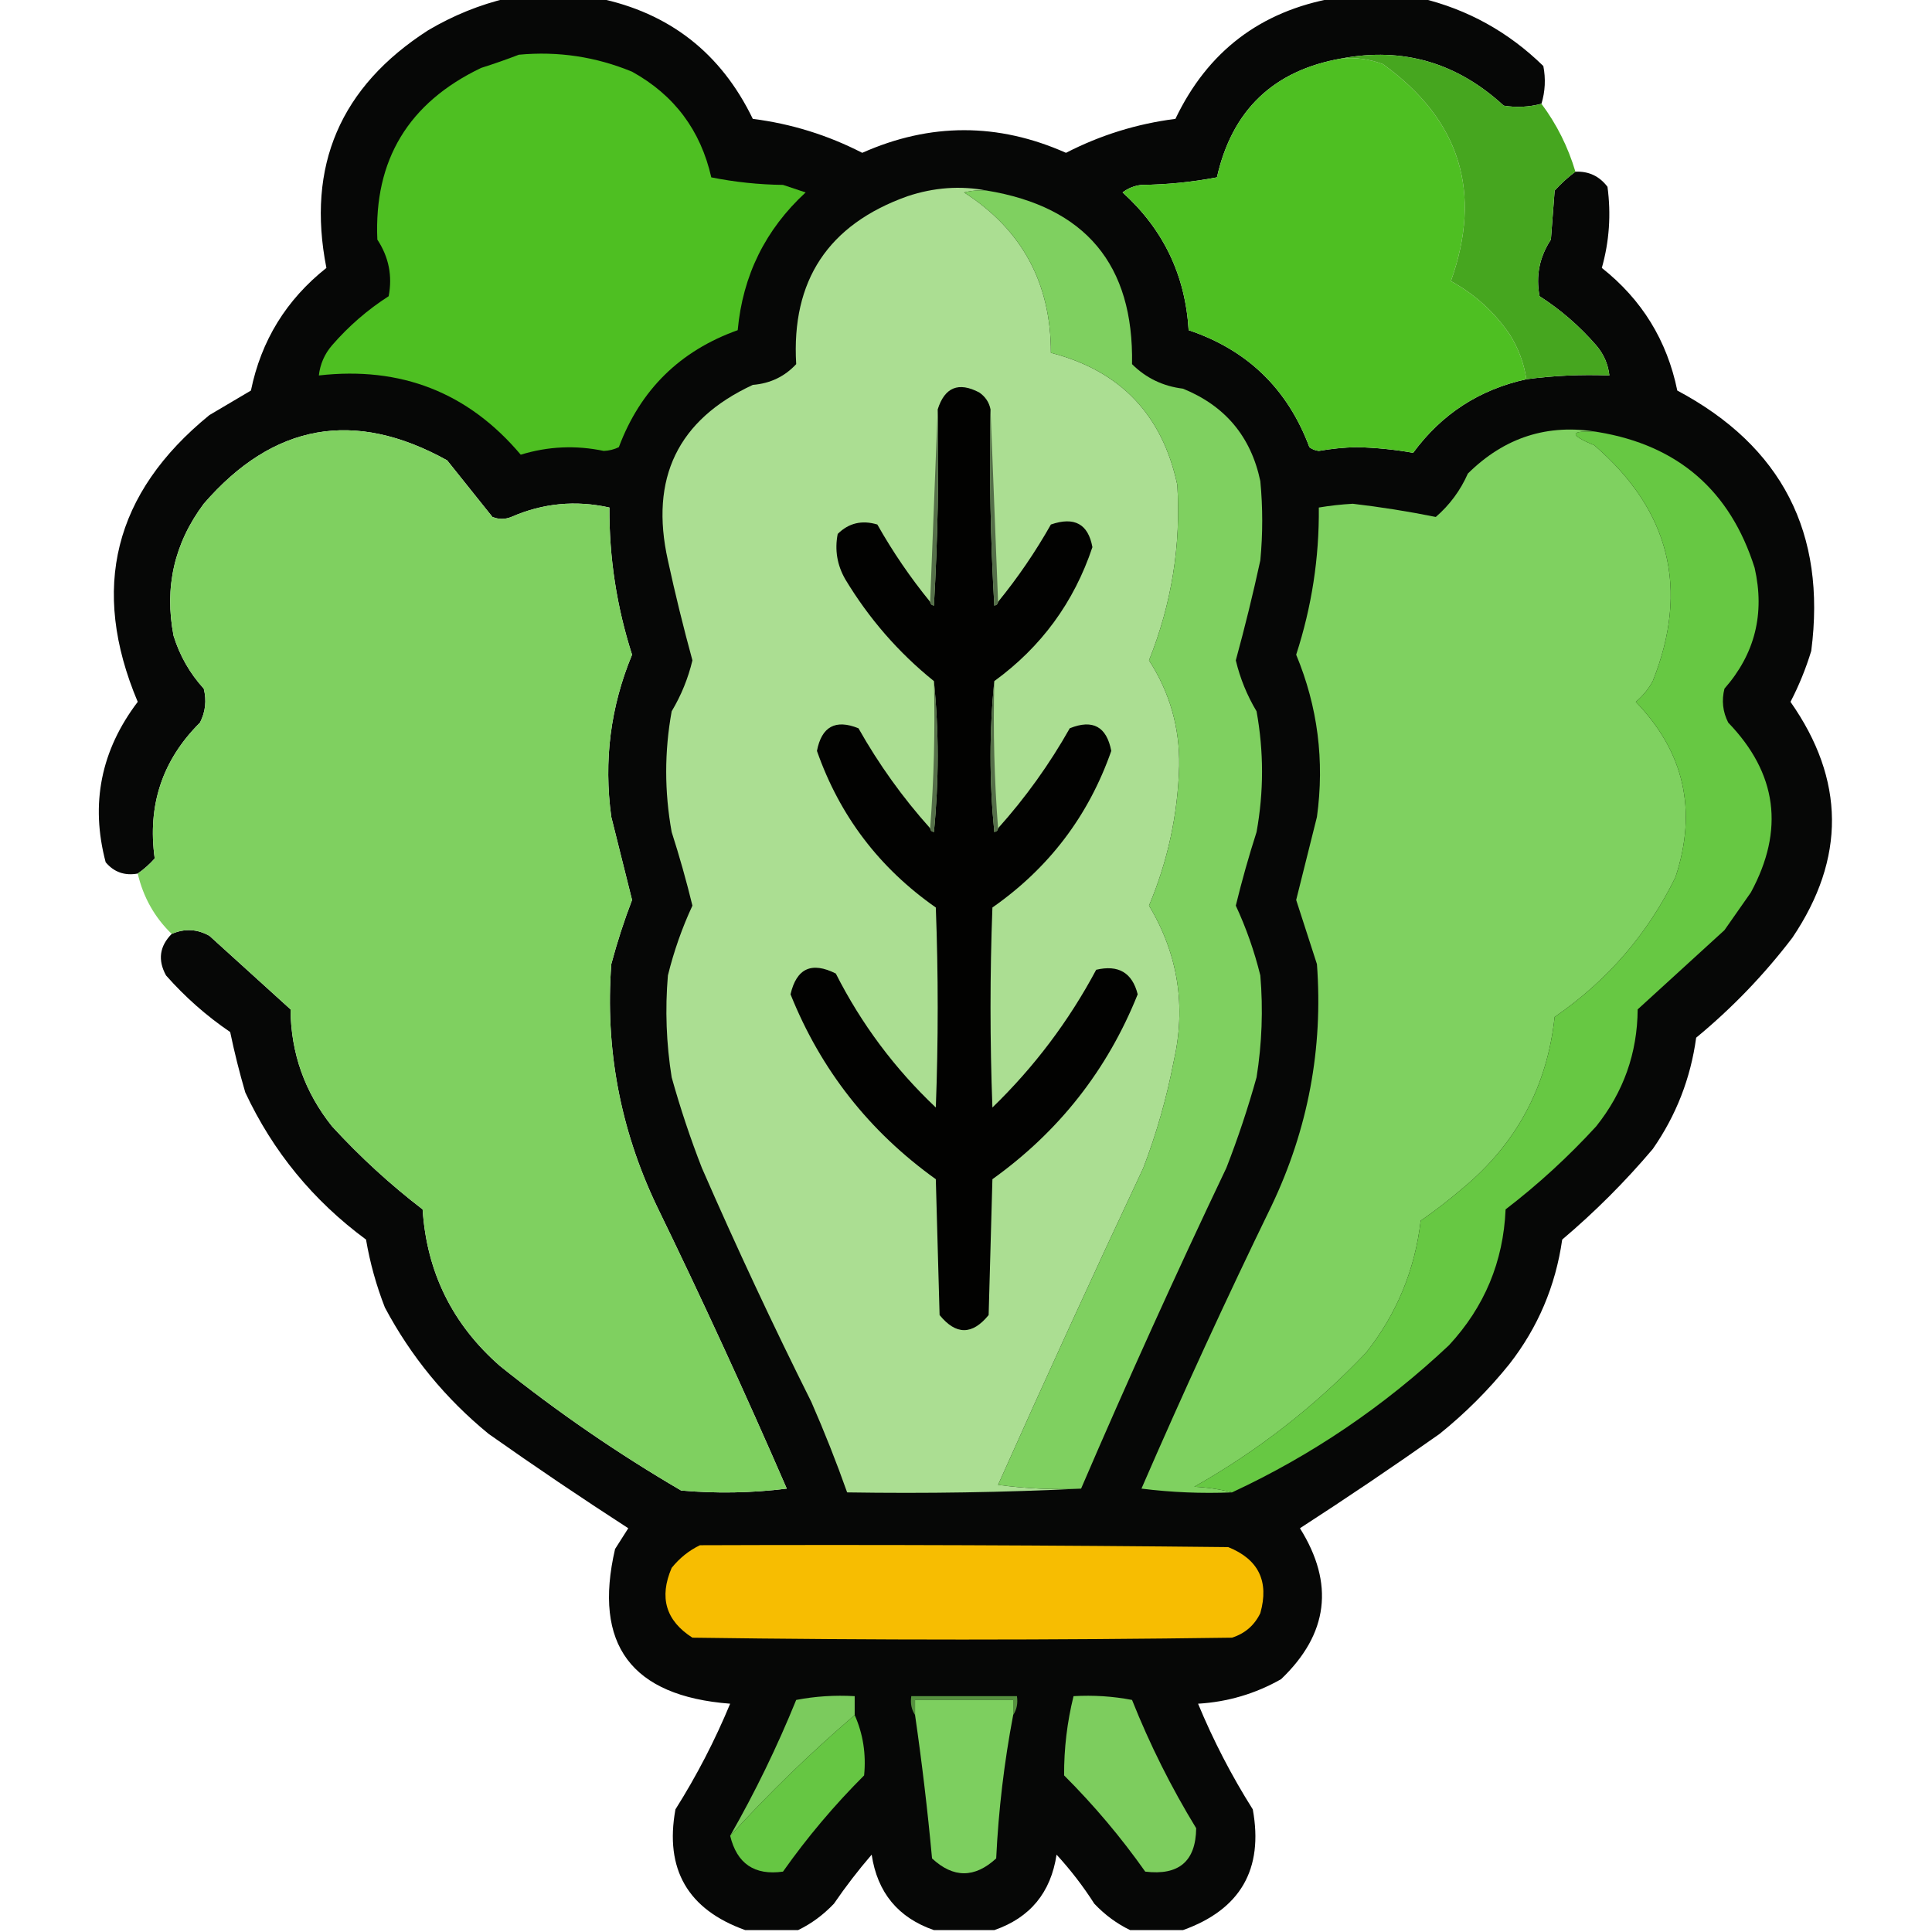 <?xml version="1.0" encoding="UTF-8"?>
<!DOCTYPE svg PUBLIC "-//W3C//DTD SVG 1.1//EN" "http://www.w3.org/Graphics/SVG/1.1/DTD/svg11.dtd">
<svg xmlns="http://www.w3.org/2000/svg" version="1.1" width="512px" height="512px" style="shape-rendering:geometricPrecision; text-rendering:geometricPrecision; image-rendering:optimizeQuality; fill-rule:evenodd; clip-rule:evenodd" xmlns:xlink="http://www.w3.org/1999/xlink">
<g><path style="opacity:0.976" fill="#010200" d="M 134.5,-0.5 C 142.5,-0.5 150.5,-0.5 158.5,-0.5C 177.397,3.39 191.064,14.056 199.5,31.5C 209.692,32.798 219.358,35.798 228.5,40.5C 246.5,32.5 264.5,32.5 282.5,40.5C 291.642,35.798 301.308,32.798 311.5,31.5C 320.034,13.63 334.034,2.963 353.5,-0.5C 361.167,-0.5 368.833,-0.5 376.5,-0.5C 388.941,2.473 399.774,8.473 409,17.5C 409.659,20.888 409.492,24.221 408.5,27.5C 405.201,28.376 401.868,28.543 398.5,28C 386.122,16.591 371.789,12.424 355.5,15.5C 337.514,18.653 326.514,29.153 322.5,47C 315.941,48.255 309.274,48.922 302.5,49C 300.616,49.216 298.949,49.883 297.5,51C 308.302,60.772 314.136,72.939 315,87.5C 330.575,92.741 341.242,103.075 347,118.5C 347.725,119.059 348.558,119.392 349.5,119.5C 352.802,118.918 356.135,118.585 359.5,118.5C 364.609,118.629 369.609,119.129 374.5,120C 382.037,109.73 392.037,103.23 404.5,100.5C 411.746,99.536 419.08,99.203 426.5,99.5C 426.159,96.484 424.993,93.817 423,91.5C 418.591,86.42 413.591,82.086 408,78.5C 406.967,73.106 407.967,68.106 411,63.5C 411.333,59.167 411.667,54.833 412,50.5C 413.73,48.598 415.563,46.931 417.5,45.5C 421.025,45.346 423.859,46.679 426,49.5C 426.981,56.826 426.481,63.993 424.5,71C 435.116,79.398 441.783,90.232 444.5,103.5C 472.214,118.259 484.047,141.259 480,172.5C 478.581,177.17 476.748,181.67 474.5,186C 488.985,206.659 489.151,227.492 475,248.5C 467.515,258.318 459.015,267.152 449.5,275C 448.036,285.76 444.203,295.593 438,304.5C 430.667,313.167 422.667,321.167 414,328.5C 412.243,340.782 407.576,351.782 400,361.5C 394.5,368.333 388.333,374.5 381.5,380C 369.339,388.581 357.006,396.914 344.5,405C 353.698,419.691 352.031,433.024 339.5,445C 332.689,448.864 325.355,451.031 317.5,451.5C 321.553,461.273 326.386,470.606 332,479.5C 334.893,495.379 328.726,506.046 313.5,511.5C 308.833,511.5 304.167,511.5 299.5,511.5C 295.992,509.809 292.825,507.476 290,504.5C 287.05,499.882 283.716,495.548 280,491.5C 278.489,501.553 272.989,508.22 263.5,511.5C 258.167,511.5 252.833,511.5 247.5,511.5C 238.011,508.22 232.511,501.553 231,491.5C 227.425,495.653 224.091,499.986 221,504.5C 218.175,507.476 215.008,509.809 211.5,511.5C 206.833,511.5 202.167,511.5 197.5,511.5C 182.274,506.046 176.107,495.379 179,479.5C 184.614,470.606 189.447,461.273 193.5,451.5C 167.292,449.487 157.126,435.82 163,410.5C 164.167,408.667 165.333,406.833 166.5,405C 153.994,396.914 141.661,388.581 129.5,380C 118.084,370.66 108.917,359.493 102,346.5C 99.72,340.661 98.053,334.661 97,328.5C 82.991,318.166 72.324,305.166 65,289.5C 63.453,284.216 62.12,278.882 61,273.5C 54.74,269.244 49.073,264.244 44,258.5C 41.771,254.429 42.271,250.762 45.5,247.5C 48.913,246.013 52.247,246.18 55.5,248C 62.693,254.528 69.859,261.028 77,267.5C 77.086,279.09 80.752,289.423 88,298.5C 95.4,306.57 103.4,313.904 112,320.5C 113.084,337.168 119.917,351.001 132.5,362C 147.675,374.171 163.675,385.171 180.5,395C 189.851,395.832 199.184,395.665 208.5,394.5C 197.547,369.261 186.047,344.261 174,319.5C 164.336,299.183 160.336,277.85 162,255.5C 163.54,249.713 165.374,244.046 167.5,238.5C 165.667,231.168 163.834,223.835 162,216.5C 159.952,201.601 161.785,187.267 167.5,173.5C 163.428,160.807 161.428,147.807 161.5,134.5C 152.518,132.511 143.851,133.344 135.5,137C 133.833,137.667 132.167,137.667 130.5,137C 126.511,132.039 122.511,127.039 118.5,122C 93.923,108.369 72.423,112.202 54,133.5C 46.182,143.961 43.516,155.628 46,168.5C 47.641,173.786 50.308,178.453 54,182.5C 54.79,185.634 54.457,188.634 53,191.5C 43.036,201.39 39.036,213.39 41,227.5C 39.603,229.07 38.103,230.404 36.5,231.5C 33.029,232.125 30.196,231.125 28,228.5C 23.911,213.012 26.744,198.845 36.5,186C 23.84,155.971 30.174,130.638 55.5,110C 59.167,107.833 62.833,105.667 66.5,103.5C 69.204,90.265 75.87,79.432 86.5,71C 81.174,43.973 90.174,22.973 113.5,8C 120.182,4.058 127.182,1.225 134.5,-0.5 Z"/></g>
<g><path style="opacity:1" fill="#4ebf22" d="M 137.5,14.5 C 147.886,13.531 157.886,15.031 167.5,19C 178.666,25.172 185.666,34.505 188.5,47C 194.725,48.251 201.058,48.917 207.5,49C 209.5,49.667 211.5,50.333 213.5,51C 202.834,60.832 196.834,72.999 195.5,87.5C 180.199,92.968 169.699,103.301 164,118.5C 162.769,119.108 161.436,119.441 160,119.5C 152.569,117.944 145.236,118.277 138,120.5C 124.102,104.024 106.269,97.024 84.5,99.5C 84.841,96.484 86.007,93.817 88,91.5C 92.409,86.42 97.409,82.086 103,78.5C 104.033,73.106 103.033,68.106 100,63.5C 99.081,42.384 108.247,27.218 127.5,18C 130.98,16.897 134.313,15.731 137.5,14.5 Z"/></g>
<g><path style="opacity:1" fill="#4ebf22" d="M 355.5,15.5 C 359.308,15.163 362.974,15.663 366.5,17C 386.917,31.747 392.917,50.914 384.5,74.5C 390.763,77.929 395.93,82.596 400,88.5C 402.364,92.219 403.864,96.219 404.5,100.5C 392.037,103.23 382.037,109.73 374.5,120C 369.609,119.129 364.609,118.629 359.5,118.5C 356.135,118.585 352.802,118.918 349.5,119.5C 348.558,119.392 347.725,119.059 347,118.5C 341.242,103.075 330.575,92.741 315,87.5C 314.136,72.939 308.302,60.772 297.5,51C 298.949,49.883 300.616,49.216 302.5,49C 309.274,48.922 315.941,48.255 322.5,47C 326.514,29.153 337.514,18.653 355.5,15.5 Z"/></g>
<g><path style="opacity:1" fill="#46a61f" d="M 355.5,15.5 C 371.789,12.424 386.122,16.591 398.5,28C 401.868,28.543 405.201,28.376 408.5,27.5C 412.552,32.938 415.552,38.938 417.5,45.5C 415.563,46.931 413.73,48.598 412,50.5C 411.667,54.833 411.333,59.167 411,63.5C 407.967,68.106 406.967,73.106 408,78.5C 413.591,82.086 418.591,86.42 423,91.5C 424.993,93.817 426.159,96.484 426.5,99.5C 419.08,99.203 411.746,99.536 404.5,100.5C 403.864,96.219 402.364,92.219 400,88.5C 395.93,82.596 390.763,77.929 384.5,74.5C 392.917,50.914 386.917,31.747 366.5,17C 362.974,15.663 359.308,15.163 355.5,15.5 Z"/></g>
<g><path style="opacity:1" fill="#abde92" d="M 261.5,50.5 C 259.473,50.338 257.473,50.505 255.5,51C 270.861,60.881 278.527,75.047 278.5,93.5C 296.872,98.228 308.039,109.894 312,128.5C 312.999,144.515 310.499,160.015 304.5,175C 309.996,183.493 312.663,192.826 312.5,203C 312.142,215.846 309.475,228.18 304.5,240C 312.233,252.901 314.4,266.734 311,281.5C 309.155,291.04 306.488,300.373 303,309.5C 289.893,337.381 277.059,365.381 264.5,393.5C 271.803,394.497 279.137,394.831 286.5,394.5C 266.007,395.497 245.34,395.831 224.5,395.5C 221.637,387.417 218.47,379.417 215,371.5C 204.787,351.074 195.12,330.408 186,309.5C 182.934,301.637 180.268,293.637 178,285.5C 176.569,276.541 176.235,267.541 177,258.5C 178.587,252.068 180.754,245.901 183.5,240C 181.9,233.433 180.067,226.933 178,220.5C 176.066,209.823 176.066,199.156 178,188.5C 180.524,184.285 182.357,179.785 183.5,175C 181.094,166.208 178.927,157.374 177,148.5C 172.141,126.723 179.641,111.223 199.5,102C 204.11,101.628 207.943,99.794 211,96.5C 209.684,74.304 219.517,59.471 240.5,52C 247.54,49.661 254.54,49.161 261.5,50.5 Z"/></g>
<g><path style="opacity:1" fill="#7fd060" d="M 261.5,50.5 C 287.654,54.811 300.487,70.145 300,96.5C 303.698,100.185 308.198,102.352 313.5,103C 324.686,107.547 331.52,115.714 334,127.5C 334.667,134.5 334.667,141.5 334,148.5C 332.073,157.374 329.906,166.208 327.5,175C 328.643,179.785 330.476,184.285 333,188.5C 334.934,199.156 334.934,209.823 333,220.5C 330.933,226.933 329.1,233.433 327.5,240C 330.246,245.901 332.413,252.068 334,258.5C 334.765,267.541 334.431,276.541 333,285.5C 330.732,293.637 328.066,301.637 325,309.5C 311.607,337.617 298.773,365.951 286.5,394.5C 279.137,394.831 271.803,394.497 264.5,393.5C 277.059,365.381 289.893,337.381 303,309.5C 306.488,300.373 309.155,291.04 311,281.5C 314.4,266.734 312.233,252.901 304.5,240C 309.475,228.18 312.142,215.846 312.5,203C 312.663,192.826 309.996,183.493 304.5,175C 310.499,160.015 312.999,144.515 312,128.5C 308.039,109.894 296.872,98.228 278.5,93.5C 278.527,75.047 270.861,60.881 255.5,51C 257.473,50.505 259.473,50.338 261.5,50.5 Z"/></g>
<g><path style="opacity:1" fill="#020201" d="M 262.5,108.5 C 262.167,125.846 262.5,143.179 263.5,160.5C 264.107,160.376 264.44,160.043 264.5,159.5C 269.727,153.096 274.394,146.263 278.5,139C 284.715,136.846 288.382,138.846 289.5,145C 284.612,159.612 275.946,171.445 263.5,180.5C 262.175,193.673 262.175,207.006 263.5,220.5C 264.107,220.376 264.44,220.043 264.5,219.5C 271.778,211.382 278.111,202.548 283.5,193C 289.593,190.546 293.259,192.546 294.5,199C 288.482,216.187 277.982,230.02 263,240.5C 262.333,258.167 262.333,275.833 263,293.5C 274.089,282.75 283.255,270.583 290.5,257C 296.397,255.609 300.064,257.776 301.5,263.5C 293.474,283.524 280.64,299.857 263,312.5C 262.667,324.5 262.333,336.5 262,348.5C 257.667,353.833 253.333,353.833 249,348.5C 248.667,336.5 248.333,324.5 248,312.5C 230.36,299.857 217.526,283.524 209.5,263.5C 211.091,256.611 215.091,254.778 221.5,258C 228.263,271.352 237.097,283.185 248,293.5C 248.667,275.833 248.667,258.167 248,240.5C 233.018,230.02 222.518,216.187 216.5,199C 217.741,192.546 221.407,190.546 227.5,193C 232.889,202.548 239.222,211.382 246.5,219.5C 246.56,220.043 246.893,220.376 247.5,220.5C 248.825,207.006 248.825,193.673 247.5,180.5C 238.127,172.952 230.294,163.952 224,153.5C 221.844,149.738 221.177,145.738 222,141.5C 224.909,138.606 228.409,137.773 232.5,139C 236.606,146.263 241.273,153.096 246.5,159.5C 246.56,160.043 246.893,160.376 247.5,160.5C 248.5,143.179 248.833,125.846 248.5,108.5C 250.353,102.627 254.02,101.127 259.5,104C 261.141,105.129 262.141,106.629 262.5,108.5 Z"/></g>
<g><path style="opacity:1" fill="#556f49" d="M 248.5,108.5 C 248.833,125.846 248.5,143.179 247.5,160.5C 246.893,160.376 246.56,160.043 246.5,159.5C 247.167,142.5 247.833,125.5 248.5,108.5 Z"/></g>
<g><path style="opacity:1" fill="#556f49" d="M 262.5,108.5 C 263.167,125.5 263.833,142.5 264.5,159.5C 264.44,160.043 264.107,160.376 263.5,160.5C 262.5,143.179 262.167,125.846 262.5,108.5 Z"/></g>
<g><path style="opacity:1" fill="#7fd060" d="M 45.5,247.5 C 40.965,243.104 37.965,237.77 36.5,231.5C 38.103,230.404 39.603,229.07 41,227.5C 39.036,213.39 43.036,201.39 53,191.5C 54.457,188.634 54.79,185.634 54,182.5C 50.308,178.453 47.641,173.786 46,168.5C 43.516,155.628 46.182,143.961 54,133.5C 72.423,112.202 93.923,108.369 118.5,122C 122.511,127.039 126.511,132.039 130.5,137C 132.167,137.667 133.833,137.667 135.5,137C 143.851,133.344 152.518,132.511 161.5,134.5C 161.428,147.807 163.428,160.807 167.5,173.5C 161.785,187.267 159.952,201.601 162,216.5C 163.834,223.835 165.667,231.168 167.5,238.5C 165.374,244.046 163.54,249.713 162,255.5C 160.336,277.85 164.336,299.183 174,319.5C 186.047,344.261 197.547,369.261 208.5,394.5C 199.184,395.665 189.851,395.832 180.5,395C 163.675,385.171 147.675,374.171 132.5,362C 119.917,351.001 113.084,337.168 112,320.5C 103.4,313.904 95.4,306.57 88,298.5C 80.752,289.423 77.086,279.09 77,267.5C 69.859,261.028 62.693,254.528 55.5,248C 52.247,246.18 48.913,246.013 45.5,247.5 Z"/></g>
<g><path style="opacity:1" fill="#7fd160" d="M 423.5,114.5 C 415.94,113.966 415.606,115.133 422.5,118C 442.551,135.277 447.717,156.11 438,180.5C 436.859,182.609 435.359,184.442 433.5,186C 446.368,199.311 449.868,214.811 444,232.5C 436.607,247.567 425.94,259.901 412,269.5C 409.997,288.007 401.83,303.174 387.5,315C 383.976,318.025 380.309,320.858 376.5,323.5C 374.963,336.569 370.13,348.236 362,358.5C 348.552,372.625 333.385,384.458 316.5,394C 320.025,394.179 323.359,394.679 326.5,395.5C 318.472,395.831 310.472,395.498 302.5,394.5C 313.453,369.261 324.953,344.261 337,319.5C 346.664,299.183 350.664,277.85 349,255.5C 347.16,249.823 345.326,244.156 343.5,238.5C 345.333,231.168 347.166,223.835 349,216.5C 351.048,201.601 349.215,187.267 343.5,173.5C 347.628,160.798 349.628,147.798 349.5,134.5C 352.467,134.002 355.467,133.669 358.5,133.5C 365.967,134.375 373.3,135.541 380.5,137C 384.175,133.828 387.008,129.995 389,125.5C 398.726,115.868 410.226,112.201 423.5,114.5 Z"/></g>
<g><path style="opacity:1" fill="#67c843" d="M 423.5,114.5 C 444.699,118.015 458.532,130.015 465,150.5C 467.751,162.627 465.084,173.294 457,182.5C 456.21,185.634 456.543,188.634 458,191.5C 470.968,204.935 472.968,219.935 464,236.5C 461.667,239.833 459.333,243.167 457,246.5C 449.307,253.528 441.641,260.528 434,267.5C 433.914,279.09 430.248,289.423 423,298.5C 415.6,306.57 407.6,313.904 399,320.5C 398.408,334.349 393.408,346.349 384,356.5C 366.842,372.647 347.675,385.647 326.5,395.5C 323.359,394.679 320.025,394.179 316.5,394C 333.385,384.458 348.552,372.625 362,358.5C 370.13,348.236 374.963,336.569 376.5,323.5C 380.309,320.858 383.976,318.025 387.5,315C 401.83,303.174 409.997,288.007 412,269.5C 425.94,259.901 436.607,247.567 444,232.5C 449.868,214.811 446.368,199.311 433.5,186C 435.359,184.442 436.859,182.609 438,180.5C 447.717,156.11 442.551,135.277 422.5,118C 415.606,115.133 415.94,113.966 423.5,114.5 Z"/></g>
<g><path style="opacity:1" fill="#556f49" d="M 247.5,180.5 C 248.825,193.673 248.825,207.006 247.5,220.5C 246.893,220.376 246.56,220.043 246.5,219.5C 247.495,206.677 247.829,193.677 247.5,180.5 Z"/></g>
<g><path style="opacity:1" fill="#556f49" d="M 263.5,180.5 C 263.171,193.677 263.505,206.677 264.5,219.5C 264.44,220.043 264.107,220.376 263.5,220.5C 262.175,207.006 262.175,193.673 263.5,180.5 Z"/></g>
<g><path style="opacity:1" fill="#f7bd01" d="M 185.5,409.5 C 232.168,409.333 278.835,409.5 325.5,410C 333.538,413.243 336.371,419.077 334,427.5C 332.437,430.728 329.937,432.895 326.5,434C 278.833,434.667 231.167,434.667 183.5,434C 176.451,429.513 174.617,423.346 178,415.5C 180.114,412.879 182.614,410.879 185.5,409.5 Z"/></g>
<g><path style="opacity:1" fill="#56913f" d="M 268.5,454.5 C 268.5,453.167 268.5,451.833 268.5,450.5C 259.833,450.5 251.167,450.5 242.5,450.5C 242.5,451.833 242.5,453.167 242.5,454.5C 241.549,453.081 241.216,451.415 241.5,449.5C 250.833,449.5 260.167,449.5 269.5,449.5C 269.784,451.415 269.451,453.081 268.5,454.5 Z"/></g>
<g><path style="opacity:1" fill="#7bcb5d" d="M 226.5,454.5 C 214.791,464.544 203.791,475.21 193.5,486.5C 200.107,474.951 205.94,462.951 211,450.5C 216.072,449.529 221.238,449.195 226.5,449.5C 226.5,451.167 226.5,452.833 226.5,454.5 Z"/></g>
<g><path style="opacity:1" fill="#7dcf5f" d="M 268.5,454.5 C 266.113,467.047 264.613,479.714 264,492.5C 258.301,497.746 252.634,497.746 247,492.5C 245.83,479.8 244.33,467.133 242.5,454.5C 242.5,453.167 242.5,451.833 242.5,450.5C 251.167,450.5 259.833,450.5 268.5,450.5C 268.5,451.833 268.5,453.167 268.5,454.5 Z"/></g>
<g><path style="opacity:1" fill="#7dcd5e" d="M 284.5,449.5 C 289.762,449.195 294.928,449.529 300,450.5C 304.72,462.342 310.387,473.675 317,484.5C 316.905,493.251 312.405,497.084 303.5,496C 297.085,486.914 289.918,478.414 282,470.5C 281.96,463.406 282.793,456.406 284.5,449.5 Z"/></g>
<g><path style="opacity:1" fill="#66c643" d="M 226.5,454.5 C 228.723,459.509 229.556,464.843 229,470.5C 221.082,478.414 213.915,486.914 207.5,496C 199.953,497.061 195.286,493.894 193.5,486.5C 203.791,475.21 214.791,464.544 226.5,454.5 Z"/></g>
</svg>

